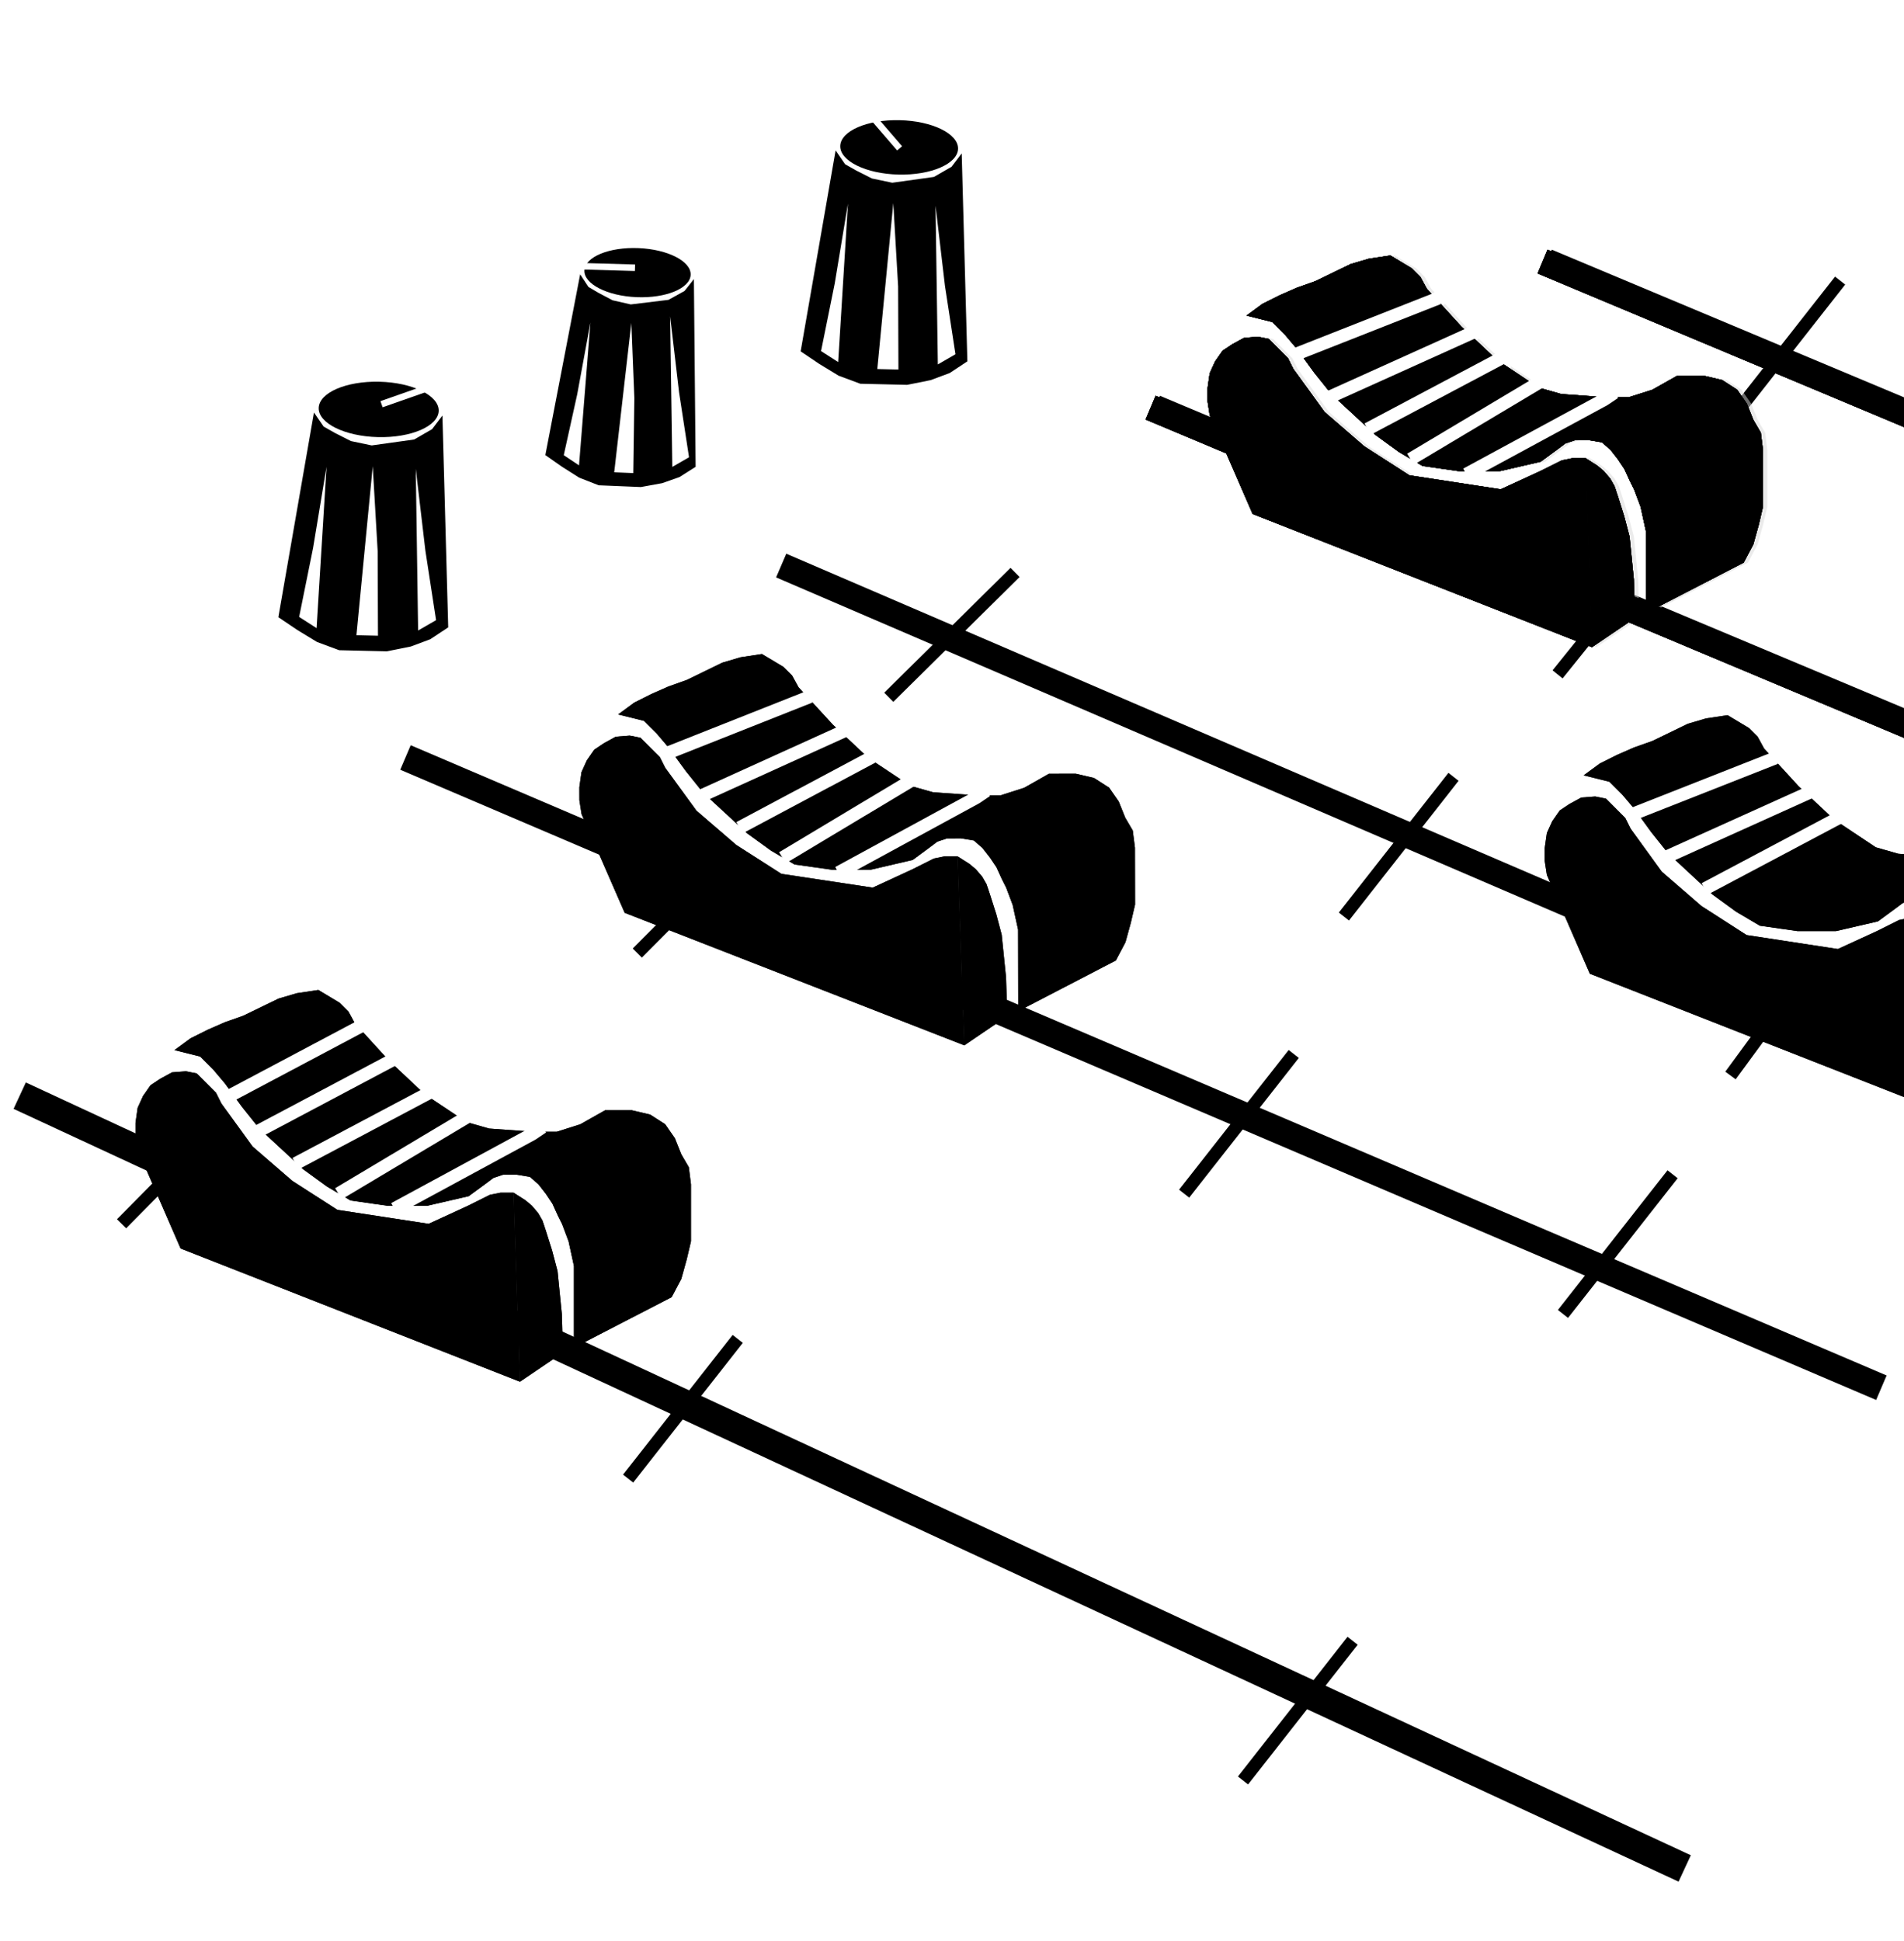 <svg width="778" height="793" viewBox="0 0 778 793" fill="none" xmlns="http://www.w3.org/2000/svg">
<rect x="0" y="0" width="778" height="793" fill="#808080" stroke="none"/>
<g clip-path="url(#clip0_511_7)">
<rect width="778" height="793" fill="white"/>
<path d="M256.662 604.038L301.448 546.968" stroke="black" stroke-width="5.266"/>
<path d="M49.675 499.935L82.874 466.358" stroke="black" stroke-width="5.266"/>
<path d="M507.904 727.356L552.69 670.287" stroke="black" stroke-width="5.266"/>
<path d="M260.406 389.339L301.176 348.415" stroke="black" stroke-width="5.266"/>
<path d="M483.856 487.633L528.642 430.563" stroke="black" stroke-width="5.266"/>
<path d="M638.652 536.776L683.438 479.707" stroke="black" stroke-width="5.266"/>
<path d="M363.166 284.849L414.763 233.855" stroke="black" stroke-width="5.266"/>
<path d="M549.137 374.42L593.923 317.35" stroke="black" stroke-width="5.266"/>
<path d="M707.105 439.362L741.304 392.694" stroke="black" stroke-width="5.266"/>
<path d="M636.448 275.495L665.618 239.262" stroke="black" stroke-width="5.266"/>
<path d="M707.105 171.693L751.891 114.624" stroke="black" stroke-width="5.266"/>
<path d="M632.07 106.86L805.836 179.701" stroke="black" stroke-width="10.531"/>
<path d="M471.908 166.537L807.591 307.392" stroke="black" stroke-width="10.531"/>
<path d="M319.205 231.041L808.03 441.227" stroke="black" stroke-width="10.531"/>
<path d="M165.685 309.45L768.757 566.911" stroke="black" stroke-width="10.884"/>
<path d="M8.053 447.599L688.389 763.299" stroke="black" stroke-width="11.89"/>
<path d="M515.789 137.576L520.177 138.454L524.126 142.403L528.075 146.352L530.269 150.74L542.994 168.293L559.23 182.334L577.66 194.182L614.958 199.886L631.193 192.427L639.969 188.039L644.357 187.161H649.623L652.256 264.39L513.595 209.979L496.043 169.609L495.165 163.904V158.639L496.043 152.496L498.237 147.669L501.308 143.281L505.257 140.648L510.084 138.015L515.789 137.576Z" fill="#D9D9D9" fill-opacity="0.5"/>
<path d="M649.622 187.161L654.449 190.232L657.082 192.427L659.715 195.498L661.47 198.57L662.786 202.519L665.419 210.856L667.613 219.193L669.368 236.745L669.807 252.542L667.174 254.297L652.255 264.39L649.622 187.161Z" fill="#D9D9D9" fill-opacity="0.5"/>
<path d="M569.878 104.36L578.655 109.627L582.165 113.137L584.798 117.964L598.84 133.322L613.32 146.925L630.433 158.334L639.648 160.967L657.749 162.283L667.293 162.283L676.946 159.211L687.039 153.507L698.009 153.507L705.469 155.262L711.612 159.211L715.561 164.916L718.193 171.497L721.265 176.763L722.142 183.783L722.142 198.264L722.142 207.039L720.387 214.5L718.193 222.398L714.243 229.856L674.314 250.48L674.314 228.101L674.314 217.131L672.12 207.039L669.487 200.018L667.732 196.508L665.538 191.681L662.905 187.732L659.833 183.782L656.323 180.711L651.057 179.833L645.353 179.833L641.404 181.15L637.893 183.783L631.31 188.609L614.197 192.558L598.4 192.558L583.042 190.364L573.388 184.66L563.735 177.639L545.744 160.964L538.723 152.188L531.702 142.535L526.875 136.83L521.61 131.565L511.079 128.932L517.662 124.107L524.682 120.597L531.702 117.525L539.163 114.893L553.643 107.872L561.103 105.678L569.878 104.36Z" fill="#D9D9D9" fill-opacity="0.5"/>
<path d="M603.987 191.11L657.082 162.588L661.031 159.955" stroke="white" stroke-width="5.266"/>
<path d="M578.537 185.406L632.071 158.2" stroke="white" stroke-width="5.266"/>
<path d="M560.546 175.313L616.274 147.669" stroke="white" stroke-width="5.266"/>
<path d="M545.188 162.149L603.549 135.821" stroke="white" stroke-width="5.266"/>
<path d="M535.096 144.597L589.507 121.78" stroke="white" stroke-width="5.266"/>
<path d="M630.316 106.86L804.082 179.701" stroke="black" stroke-width="10.531"/>
<path d="M470.153 166.537L805.836 307.392" stroke="black" stroke-width="10.531"/>
<path d="M514.033 137.576L518.421 138.454L522.37 142.403L526.319 146.352L528.513 150.74L541.239 168.293L557.474 182.334L575.904 194.182L613.202 199.886L629.438 192.427L638.214 188.039L642.602 187.161H647.867L650.5 264.39L511.839 209.979L494.287 169.609L493.409 163.904V158.639L494.287 152.496L496.481 147.669L499.552 143.281L503.502 140.648L508.328 138.015L514.033 137.576Z" fill="black"/>
<path d="M647.867 187.161L652.694 190.232L655.327 192.427L657.96 195.498L659.715 198.57L661.031 202.519L663.664 210.856L665.858 219.193L667.613 236.745L668.052 252.542L665.419 254.297L650.5 264.39L647.867 187.161Z" fill="black"/>
<path d="M568.122 104.36L576.899 109.627L580.409 113.137L583.042 117.964L597.084 133.322L611.564 146.925L628.678 158.334L637.892 160.967L655.993 162.283L665.537 162.283L675.191 159.211L685.283 153.507L696.253 153.507L703.713 155.262L709.856 159.211L713.805 164.916L716.437 171.497L719.509 176.763L720.386 183.783L720.386 198.264L720.386 207.039L718.631 214.5L716.437 222.398L712.488 229.856L672.558 250.48L672.558 228.101L672.558 217.131L670.364 207.039L667.731 200.018L665.976 196.508L663.782 191.681L661.149 187.732L658.078 183.782L654.567 180.711L649.302 179.833L643.597 179.833L639.648 181.15L636.138 183.783L629.554 188.609L612.441 192.558L596.644 192.558L581.286 190.364L571.632 184.66L561.979 177.639L543.988 160.964L536.967 152.188L529.946 142.535L525.119 136.83L519.854 131.565L509.323 128.932L515.906 124.107L522.927 120.597L529.946 117.525L537.407 114.893L551.887 107.872L559.347 105.678L568.122 104.36Z" fill="black"/>
<path d="M599.16 193.743L655.522 163.212L659.715 160.394" stroke="white" stroke-width="5.266"/>
<path d="M576.344 187.6L630.755 155.128" stroke="white" stroke-width="5.266"/>
<path d="M558.791 175.314L616.713 144.597" stroke="white" stroke-width="5.266"/>
<path d="M543.433 162.149L601.793 135.821" stroke="white" stroke-width="5.266"/>
<path d="M529.83 144.597L587.752 121.78" stroke="white" stroke-width="5.266"/>
<path d="M630.316 106.86L804.082 179.701" stroke="black" stroke-width="10.531"/>
<path d="M470.153 166.537L805.836 307.392" stroke="black" stroke-width="10.531"/>
<path d="M514.033 137.576L518.421 138.454L522.37 142.403L526.319 146.352L528.513 150.74L541.239 168.293L557.474 182.334L575.904 194.182L613.202 199.886L629.438 192.427L638.214 188.039L642.602 187.161H647.867L650.5 264.39L511.839 209.979L494.287 169.609L493.409 163.904V158.639L494.287 152.496L496.481 147.669L499.552 143.281L503.502 140.648L508.328 138.015L514.033 137.576Z" fill="black"/>
<path d="M647.867 187.161L652.694 190.232L655.327 192.427L657.96 195.498L659.715 198.57L661.031 202.519L663.664 210.856L665.858 219.193L667.613 236.745L668.052 252.542L665.419 254.297L650.5 264.39L647.867 187.161Z" fill="black"/>
<path d="M568.122 104.36L576.899 109.627L580.409 113.137L583.042 117.964L597.084 133.322L611.564 146.925L628.678 158.334L637.892 160.967L655.993 162.283L665.537 162.283L675.191 159.211L685.283 153.507L696.253 153.507L703.713 155.262L709.856 159.211L713.805 164.916L716.437 171.497L719.509 176.763L720.386 183.783L720.386 198.264L720.386 207.039L718.631 214.5L716.437 222.398L712.488 229.856L672.558 250.48L672.558 228.101L672.558 217.131L670.364 207.039L667.731 200.018L665.976 196.508L663.782 191.681L661.149 187.732L658.078 183.782L654.567 180.711L649.302 179.833L643.597 179.833L639.648 181.15L636.138 183.783L629.554 188.609L612.441 192.558L596.644 192.558L581.286 190.364L571.632 184.66L561.979 177.639L543.988 160.964L536.967 152.188L529.946 142.535L525.119 136.83L519.854 131.565L509.323 128.932L515.906 124.107L522.927 120.597L529.946 117.525L537.407 114.893L551.887 107.872L559.347 105.678L568.122 104.36Z" fill="black"/>
<path d="M599.16 193.743L655.522 163.212L659.715 160.394" stroke="white" stroke-width="5.266"/>
<path d="M576.344 187.6L630.755 155.128" stroke="white" stroke-width="5.266"/>
<path d="M558.791 175.314L616.713 144.597" stroke="white" stroke-width="5.266"/>
<path d="M543.433 162.149L601.793 135.821" stroke="white" stroke-width="5.266"/>
<path d="M529.83 144.597L587.752 121.78" stroke="white" stroke-width="5.266"/>
<path d="M630.316 106.86L804.082 179.701" stroke="black" stroke-width="10.531"/>
<path d="M470.153 166.537L805.836 307.392" stroke="black" stroke-width="10.531"/>
<path d="M514.033 137.576L518.421 138.454L522.37 142.403L526.319 146.352L528.513 150.74L541.239 168.293L557.474 182.334L575.904 194.182L613.202 199.886L629.438 192.427L638.214 188.039L642.602 187.161H647.867L650.5 264.39L511.839 209.979L494.287 169.609L493.409 163.904V158.639L494.287 152.496L496.481 147.669L499.552 143.281L503.502 140.648L508.328 138.015L514.033 137.576Z" fill="black"/>
<path d="M647.867 187.161L652.694 190.232L655.327 192.427L657.96 195.498L659.715 198.57L661.031 202.519L663.664 210.856L665.858 219.193L667.613 236.745L668.052 252.542L665.419 254.297L650.5 264.39L647.867 187.161Z" fill="black"/>
<path d="M568.122 104.36L576.899 109.627L580.409 113.137L583.042 117.964L597.084 133.322L611.564 146.925L628.678 158.334L637.892 160.967L655.993 162.283L665.537 162.283L675.191 159.211L685.283 153.507L696.253 153.507L703.713 155.262L709.856 159.211L713.805 164.916L716.437 171.497L719.509 176.763L720.386 183.783L720.386 198.264L720.386 207.039L718.631 214.5L716.437 222.398L712.488 229.856L672.558 250.48L672.558 228.101L672.558 217.131L670.364 207.039L667.731 200.018L665.976 196.508L663.782 191.681L661.149 187.732L658.078 183.782L654.567 180.711L649.302 179.833L643.597 179.833L639.648 181.15L636.138 183.783L629.554 188.609L612.441 192.558L596.644 192.558L581.286 190.364L571.632 184.66L561.979 177.639L543.988 160.964L536.967 152.188L529.946 142.535L525.119 136.83L519.854 131.565L509.323 128.932L515.906 124.107L522.927 120.597L529.946 117.525L537.407 114.893L551.887 107.872L559.347 105.678L568.122 104.36Z" fill="black"/>
<path d="M599.16 193.743L655.522 163.212L659.715 160.394" stroke="white" stroke-width="5.266"/>
<path d="M576.344 187.6L630.755 155.128" stroke="white" stroke-width="5.266"/>
<path d="M558.791 175.314L616.713 144.597" stroke="white" stroke-width="5.266"/>
<path d="M543.433 162.149L601.793 135.821" stroke="white" stroke-width="5.266"/>
<path d="M529.83 144.597L587.752 121.78" stroke="white" stroke-width="5.266"/>
<path d="M630.316 106.86L804.082 179.701" stroke="black" stroke-width="10.531"/>
<path d="M470.153 166.537L805.836 307.392" stroke="black" stroke-width="10.531"/>
<path d="M514.033 137.576L518.421 138.454L522.37 142.403L526.319 146.352L528.513 150.74L541.239 168.293L557.474 182.334L575.904 194.182L613.202 199.886L629.438 192.427L638.214 188.039L642.602 187.161H647.867L650.5 264.39L511.839 209.979L494.287 169.609L493.409 163.904V158.639L494.287 152.496L496.481 147.669L499.552 143.281L503.502 140.648L508.328 138.015L514.033 137.576Z" fill="black"/>
<path d="M647.867 187.161L652.694 190.232L655.327 192.427L657.96 195.498L659.715 198.57L661.031 202.519L663.664 210.856L665.858 219.193L667.613 236.745L668.052 252.542L665.419 254.297L650.5 264.39L647.867 187.161Z" fill="black"/>
<path d="M568.122 104.36L576.899 109.627L580.409 113.137L583.042 117.964L597.084 133.322L611.564 146.925L628.678 158.334L637.892 160.967L655.993 162.283L665.537 162.283L675.191 159.211L685.283 153.507L696.253 153.507L703.713 155.262L709.856 159.211L713.805 164.916L716.437 171.497L719.509 176.763L720.386 183.783L720.386 198.264L720.386 207.039L718.631 214.5L716.437 222.398L712.488 229.856L672.558 250.48L672.558 228.101L672.558 217.131L670.364 207.039L667.731 200.018L665.976 196.508L663.782 191.681L661.149 187.732L658.078 183.782L654.567 180.711L649.302 179.833L643.597 179.833L639.648 181.15L636.138 183.783L629.554 188.609L612.441 192.558L596.644 192.558L581.286 190.364L571.632 184.66L561.979 177.639L543.988 160.964L536.967 152.188L529.946 142.535L525.119 136.83L519.854 131.565L509.323 128.932L515.906 124.107L522.927 120.597L529.946 117.525L537.407 114.893L551.887 107.872L559.347 105.678L568.122 104.36Z" fill="black"/>
<path d="M599.16 193.743L655.522 163.212L659.715 160.394" stroke="white" stroke-width="5.266"/>
<path d="M576.344 187.6L630.755 155.128" stroke="white" stroke-width="5.266"/>
<path d="M558.791 175.314L616.713 144.597" stroke="white" stroke-width="5.266"/>
<path d="M543.433 162.149L601.793 135.821" stroke="white" stroke-width="5.266"/>
<path d="M529.83 144.597L587.752 121.78" stroke="white" stroke-width="5.266"/>
<path d="M75.988 437.641L80.376 438.519L84.325 442.468L88.274 446.417L90.468 450.805L103.194 468.357L119.429 482.399L137.859 494.247L175.157 499.951L191.393 492.492L200.169 488.104L204.557 487.226H209.822L212.455 564.455L73.794 510.044L56.242 469.674L55.364 463.969V458.704L56.242 452.561L58.436 447.734L61.508 443.346L65.457 440.713L70.284 438.08L75.988 437.641Z" fill="black"/>
<path d="M209.823 487.226L214.65 490.297L217.283 492.491L219.916 495.563L221.671 498.635L222.987 502.584L225.62 510.921L227.814 519.258L229.569 536.81L230.008 552.607L227.375 554.362L212.456 564.455L209.823 487.226Z" fill="black"/>
<path d="M130.078 404.425L138.855 409.692L142.366 413.202L144.998 418.029L159.04 433.387L173.52 446.99L190.634 458.399L199.849 461.032L217.949 462.348L227.493 462.348L237.147 459.276L247.239 453.572L258.209 453.572L265.669 455.327L271.812 459.276L275.761 464.981L278.393 471.562L281.465 476.828L282.342 483.847L282.342 498.329L282.342 507.104L280.587 514.565L278.393 522.463L274.444 529.921L234.514 550.545L234.514 528.166L234.514 517.196L232.32 507.104L229.687 500.083L227.932 496.573L225.738 491.746L223.105 487.797L220.034 483.847L216.523 480.776L211.258 479.898L205.553 479.898L201.604 481.215L198.094 483.847L191.51 488.674L174.397 492.623L158.6 492.623L143.242 490.429L133.588 484.725L123.935 477.704L105.944 461.029L98.923 452.253L91.902 442.6L87.076 436.895L81.81 431.63L71.279 428.997L77.862 424.172L84.883 420.662L91.902 417.59L99.363 414.957L113.843 407.937L121.303 405.743L130.078 404.425Z" fill="black"/>
<path d="M161.116 493.808L217.479 463.277L221.671 460.459" stroke="white" stroke-width="5.266"/>
<path d="M138.299 487.665L192.71 455.193" stroke="white" stroke-width="5.266"/>
<path d="M120.746 475.378L178.668 444.662" stroke="white" stroke-width="5.266"/>
<path d="M75.988 437.641L80.376 438.519L84.325 442.468L88.274 446.417L90.468 450.805L103.194 468.357L119.429 482.399L137.859 494.247L175.157 499.951L191.393 492.492L200.169 488.104L204.557 487.226H209.822L212.455 564.455L73.794 510.044L56.242 469.674L55.364 463.969V458.704L56.242 452.561L58.436 447.734L61.508 443.346L65.457 440.713L70.284 438.08L75.988 437.641Z" fill="black"/>
<path d="M209.823 487.226L214.65 490.297L217.283 492.491L219.916 495.563L221.671 498.635L222.987 502.584L225.62 510.921L227.814 519.258L229.569 536.81L230.008 552.607L227.375 554.362L212.456 564.455L209.823 487.226Z" fill="black"/>
<path d="M130.078 404.425L138.855 409.692L142.366 413.202L144.998 418.029L159.04 433.387L173.52 446.99L190.634 458.399L199.849 461.032L217.949 462.348L227.493 462.348L237.147 459.276L247.239 453.572L258.209 453.572L265.669 455.327L271.812 459.276L275.761 464.981L278.393 471.562L281.465 476.828L282.342 483.847L282.342 498.329L282.342 507.104L280.587 514.565L278.393 522.463L274.444 529.921L234.514 550.545L234.514 528.166L234.514 517.196L232.32 507.104L229.687 500.083L227.932 496.573L225.738 491.746L223.105 487.797L220.034 483.847L216.523 480.776L211.258 479.898L205.553 479.898L201.604 481.215L198.094 483.847L191.51 488.674L174.397 492.623L158.6 492.623L143.242 490.429L133.588 484.725L123.935 477.704L105.944 461.029L98.923 452.253L91.902 442.6L87.076 436.895L81.81 431.63L71.279 428.997L77.862 424.172L84.883 420.662L91.902 417.59L99.363 414.957L113.843 407.937L121.303 405.743L130.078 404.425Z" fill="black"/>
<path d="M161.116 493.808L217.479 463.277L221.671 460.459" stroke="white" stroke-width="5.266"/>
<path d="M138.299 487.665L192.71 455.193" stroke="white" stroke-width="5.266"/>
<path d="M120.746 475.378L178.668 444.662" stroke="white" stroke-width="5.266"/>
<path d="M104.862 462.464L162.784 431.748" stroke="white" stroke-width="5.266"/>
<path d="M92.838 448.186L150.76 417.469" stroke="white" stroke-width="5.266"/>
<path d="M257.311 300.506L261.701 301.374L265.658 305.316L269.615 309.257L271.818 313.641L284.578 331.167L300.842 345.176L319.295 356.987L356.605 362.617L372.825 355.125L381.593 350.72L385.979 349.833L391.244 349.823L394.032 427.046L255.262 372.912L237.629 332.578L236.74 326.875L236.73 321.609L237.595 315.464L239.779 310.633L242.842 306.239L246.786 303.598L251.608 300.956L257.311 300.506Z" fill="black"/>
<path d="M391.244 349.823L396.077 352.885L398.714 355.074L401.353 358.14L403.115 361.208L404.439 365.155L407.088 373.487L409.299 381.819L411.089 399.368L411.56 415.164L408.93 416.924L394.031 427.047L391.244 349.823Z" fill="black"/>
<path d="M311.334 267.181L320.122 272.431L323.639 275.934L326.282 280.755L340.354 296.085L354.862 309.659L371.998 321.034L381.218 323.648L399.321 324.929L408.865 324.909L418.512 321.818L428.593 316.094L439.563 316.072L447.026 317.812L453.178 321.749L457.138 327.446L459.784 334.022L462.866 339.282L463.757 346.299L463.786 360.781L463.804 369.556L462.063 377.02L459.885 384.923L455.951 392.389L416.062 413.092L416.018 390.714L415.996 379.744L413.781 369.656L411.135 362.64L409.372 359.133L407.169 354.311L404.528 350.367L401.449 346.424L397.932 343.359L392.665 342.492L386.96 342.503L383.014 343.828L379.509 346.468L372.935 351.307L355.829 355.291L340.033 355.322L324.67 353.159L315.005 347.474L305.338 340.472L287.313 323.834L280.275 315.072L273.235 305.432L268.397 299.737L263.121 294.482L252.584 291.871L259.158 287.033L266.171 283.508L273.185 280.423L280.64 277.775L295.107 270.725L302.562 268.516L311.334 267.181Z" fill="black"/>
<path d="M342.551 356.502L398.852 325.859L403.039 323.032" stroke="white" stroke-width="5.266"/>
<path d="M319.721 350.405L374.068 317.825" stroke="white" stroke-width="5.266"/>
<path d="M302.143 338.153L360.004 307.321" stroke="white" stroke-width="5.266"/>
<path d="M286.76 325.02L345.067 298.575" stroke="white" stroke-width="5.266"/>
<path d="M273.122 307.495L330.998 284.562" stroke="white" stroke-width="5.266"/>
<path d="M257.311 300.506L261.701 301.374L265.658 305.316L269.615 309.257L271.818 313.641L284.578 331.167L300.842 345.176L319.295 356.987L356.605 362.617L372.825 355.125L381.593 350.72L385.979 349.833L391.244 349.823L394.032 427.046L255.262 372.912L237.629 332.578L236.74 326.875L236.73 321.609L237.595 315.464L239.779 310.633L242.842 306.239L246.786 303.598L251.608 300.956L257.311 300.506Z" fill="black"/>
<path d="M391.244 349.823L396.077 352.885L398.714 355.074L401.353 358.14L403.115 361.208L404.439 365.155L407.088 373.487L409.299 381.819L411.089 399.368L411.56 415.164L408.93 416.924L394.031 427.047L391.244 349.823Z" fill="black"/>
<path d="M311.334 267.181L320.122 272.431L323.639 275.934L326.282 280.755L340.354 296.085L354.862 309.659L371.998 321.034L381.218 323.648L399.321 324.929L408.865 324.909L418.512 321.818L428.593 316.094L439.563 316.072L447.026 317.812L453.178 321.749L457.138 327.446L459.784 334.022L462.866 339.282L463.757 346.299L463.786 360.781L463.804 369.556L462.063 377.02L459.885 384.923L455.951 392.389L416.062 413.092L416.018 390.714L415.996 379.744L413.781 369.656L411.135 362.64L409.372 359.133L407.169 354.311L404.528 350.367L401.449 346.424L397.932 343.359L392.665 342.492L386.96 342.503L383.014 343.828L379.509 346.468L372.935 351.307L355.829 355.291L340.033 355.322L324.67 353.159L315.005 347.474L305.338 340.472L287.313 323.834L280.275 315.072L273.235 305.432L268.397 299.737L263.121 294.482L252.584 291.871L259.158 287.033L266.171 283.508L273.185 280.423L280.64 277.775L295.107 270.725L302.562 268.516L311.334 267.181Z" fill="black"/>
<path d="M342.551 356.502L398.852 325.859L403.039 323.032" stroke="white" stroke-width="5.266"/>
<path d="M319.721 350.405L374.068 317.825" stroke="white" stroke-width="5.266"/>
<path d="M302.143 338.153L360.004 307.321" stroke="white" stroke-width="5.266"/>
<path d="M286.76 325.02L345.067 298.575" stroke="white" stroke-width="5.266"/>
<path d="M273.122 307.495L330.998 284.562" stroke="white" stroke-width="5.266"/>
<path d="M651.817 325.383L656.205 326.261L660.154 330.21L664.103 334.159L666.297 338.547L679.023 356.099L695.258 370.141L713.688 381.989L750.986 387.693L767.222 380.233L775.998 375.845L780.386 374.968H785.651L788.284 452.197L649.623 397.786L632.071 357.416L631.193 351.711V346.446L632.071 340.303L634.265 335.476L637.337 331.088L641.286 328.455L646.113 325.822L651.817 325.383Z" fill="black"/>
<path d="M705.906 292.167L714.683 297.434L718.194 300.944L720.826 305.771L734.868 321.129L749.349 334.732L766.462 346.141L775.677 348.774L793.777 350.09L803.321 350.09L812.975 347.018L823.067 341.314L834.037 341.314L841.497 343.069L847.64 347.018L851.589 352.723L854.222 359.304L857.293 364.57L858.171 371.589L858.171 386.071L858.171 394.846L856.415 402.307L854.221 410.205L850.272 417.663L810.342 438.287L810.342 415.908L810.342 404.938L808.148 394.846L805.515 387.825L803.76 384.315L801.566 379.488L798.933 375.539L795.862 371.589L792.351 368.518L787.086 367.64L781.381 367.64L777.432 368.957L773.922 371.589L767.338 376.416L750.225 380.365L734.428 380.365L719.07 378.171L709.417 372.466L699.763 365.446L681.772 348.771L674.751 339.995L667.73 330.342L662.904 324.637L657.638 319.371L647.107 316.739L653.69 311.914L660.711 308.404L667.73 305.332L675.191 302.699L689.672 295.679L697.131 293.485L705.906 292.167Z" fill="black"/>
<path d="M696.574 363.12L754.496 332.404" stroke="white" stroke-width="5.266"/>
<path d="M681.217 349.956L739.577 323.628" stroke="white" stroke-width="5.266"/>
<path d="M667.614 332.404L725.536 309.586" stroke="white" stroke-width="5.266"/>
<path d="M651.817 325.383L656.205 326.261L660.154 330.21L664.103 334.159L666.297 338.547L679.023 356.099L695.258 370.141L713.688 381.989L750.986 387.693L767.222 380.233L775.998 375.845L780.386 374.968H785.651L788.284 452.197L649.623 397.786L632.071 357.416L631.193 351.711V346.446L632.071 340.303L634.265 335.476L637.337 331.088L641.286 328.455L646.113 325.822L651.817 325.383Z" fill="black"/>
<path d="M705.906 292.167L714.683 297.434L718.194 300.944L720.826 305.771L734.868 321.129L749.349 334.732L766.462 346.141L775.677 348.774L793.777 350.09L803.321 350.09L812.975 347.018L823.067 341.314L834.037 341.314L841.497 343.069L847.64 347.018L851.589 352.723L854.222 359.304L857.293 364.57L858.171 371.589L858.171 386.071L858.171 394.846L856.415 402.307L854.221 410.205L850.272 417.663L810.342 438.287L810.342 415.908L810.342 404.938L808.148 394.846L805.515 387.825L803.76 384.315L801.566 379.488L798.933 375.539L795.862 371.589L792.351 368.518L787.086 367.64L781.381 367.64L777.432 368.957L773.922 371.589L767.338 376.416L750.225 380.365L734.428 380.365L719.07 378.171L709.417 372.466L699.763 365.446L681.772 348.771L674.751 339.995L667.73 330.342L662.904 324.637L657.638 319.371L647.107 316.739L653.69 311.914L660.711 308.404L667.73 305.332L675.191 302.699L689.672 295.679L697.131 293.485L705.906 292.167Z" fill="black"/>
<path d="M696.574 363.12L754.496 332.404" stroke="white" stroke-width="5.266"/>
<path d="M681.217 349.956L739.577 323.628" stroke="white" stroke-width="5.266"/>
<path d="M667.614 332.404L725.536 309.586" stroke="white" stroke-width="5.266"/>
<path d="M239.043 111.321L264.367 112.375" stroke="white" stroke-width="2.657"/>
<ellipse cx="260.505" cy="111.378" rx="21.725" ry="10.027" transform="rotate(2.384 260.505 111.378)" fill="black"/>
<path d="M237.06 112.075L240.469 117.234L244.551 119.635L250.279 122.661L257.735 124.365L273.145 122.497L279.708 118.868L283.534 114.009L284.245 190.701L277.659 194.887L270.586 197.38L261.878 198.969L254.086 198.645L244.624 198.251L236.669 195.132L229.608 190.657L222.836 185.914L237.06 112.075Z" fill="black"/>
<path d="M241.258 131.764L236.599 190.112L230.36 185.949L235.856 161.089L241.258 131.764Z" fill="white"/>
<path d="M273.824 129.21L274.717 190.741L281.546 186.801L277.484 160.344L273.824 129.21Z" fill="white"/>
<path d="M237.756 108.759L259.474 109.384" stroke="white" stroke-width="2.657"/>
<path d="M257.978 131.902L259.208 162.618L258.769 193.265L250.977 192.94L254.477 162.421L257.978 131.902Z" fill="white"/>
<ellipse cx="154.739" cy="167.255" rx="24.523" ry="11.318" transform="rotate(1.351 154.739 167.255)" fill="black"/>
<path d="M173.918 158.808L155.898 165.129" stroke="white" stroke-width="2.657"/>
<path d="M128.291 168.518L132.244 174.272L136.899 176.898L143.425 180.197L151.875 181.968L169.229 179.547L176.561 175.317L180.781 169.756L183.143 256.295L175.795 261.154L167.863 264.111L158.068 266.082L149.267 265.874L138.58 265.622L129.54 262.264L121.479 257.357L113.74 252.142L128.291 168.518Z" fill="black"/>
<path d="M133.43 190.653L129.359 256.599L122.234 252.028L127.93 223.859L133.43 190.653Z" fill="white"/>
<path d="M169.89 191.513L170.848 257.577L178.181 253.348L173.819 224.941L169.89 191.513Z" fill="white"/>
<path d="M152.303 190.469L154.317 225.11L154.444 259.706L145.644 259.499L148.974 224.984L152.303 190.469Z" fill="white"/>
<ellipse cx="367.4" cy="60.211" rx="24.072" ry="11.11" transform="rotate(1.351 367.4 60.211)" fill="black"/>
<path d="M341.44 61.451L345.32 67.099L349.89 69.677L356.296 72.915L364.59 74.654L381.625 72.277L388.823 68.125L392.965 62.666L395.284 147.615L388.071 152.384L380.285 155.287L370.669 157.222L362.03 157.018L351.54 156.77L342.666 153.474L334.753 148.657L327.156 143.538L341.44 61.451Z" fill="black"/>
<path d="M346.484 83.18L342.488 147.914L335.494 143.427L341.085 115.775L346.484 83.18Z" fill="white"/>
<path d="M382.274 84.023L383.215 148.874L390.413 144.722L386.131 116.837L382.274 84.023Z" fill="white"/>
<path d="M365.011 82.999L366.987 117.003L367.112 150.964L358.473 150.76L361.742 116.879L365.011 82.999Z" fill="white"/>
<path d="M356.524 47.765L367.594 60.606" stroke="white" stroke-width="2.657"/>
</g>
<defs>
<clipPath id="clip0_511_7">
<rect width="778" height="793" fill="white"/>
</clipPath>
</defs>
</svg>
